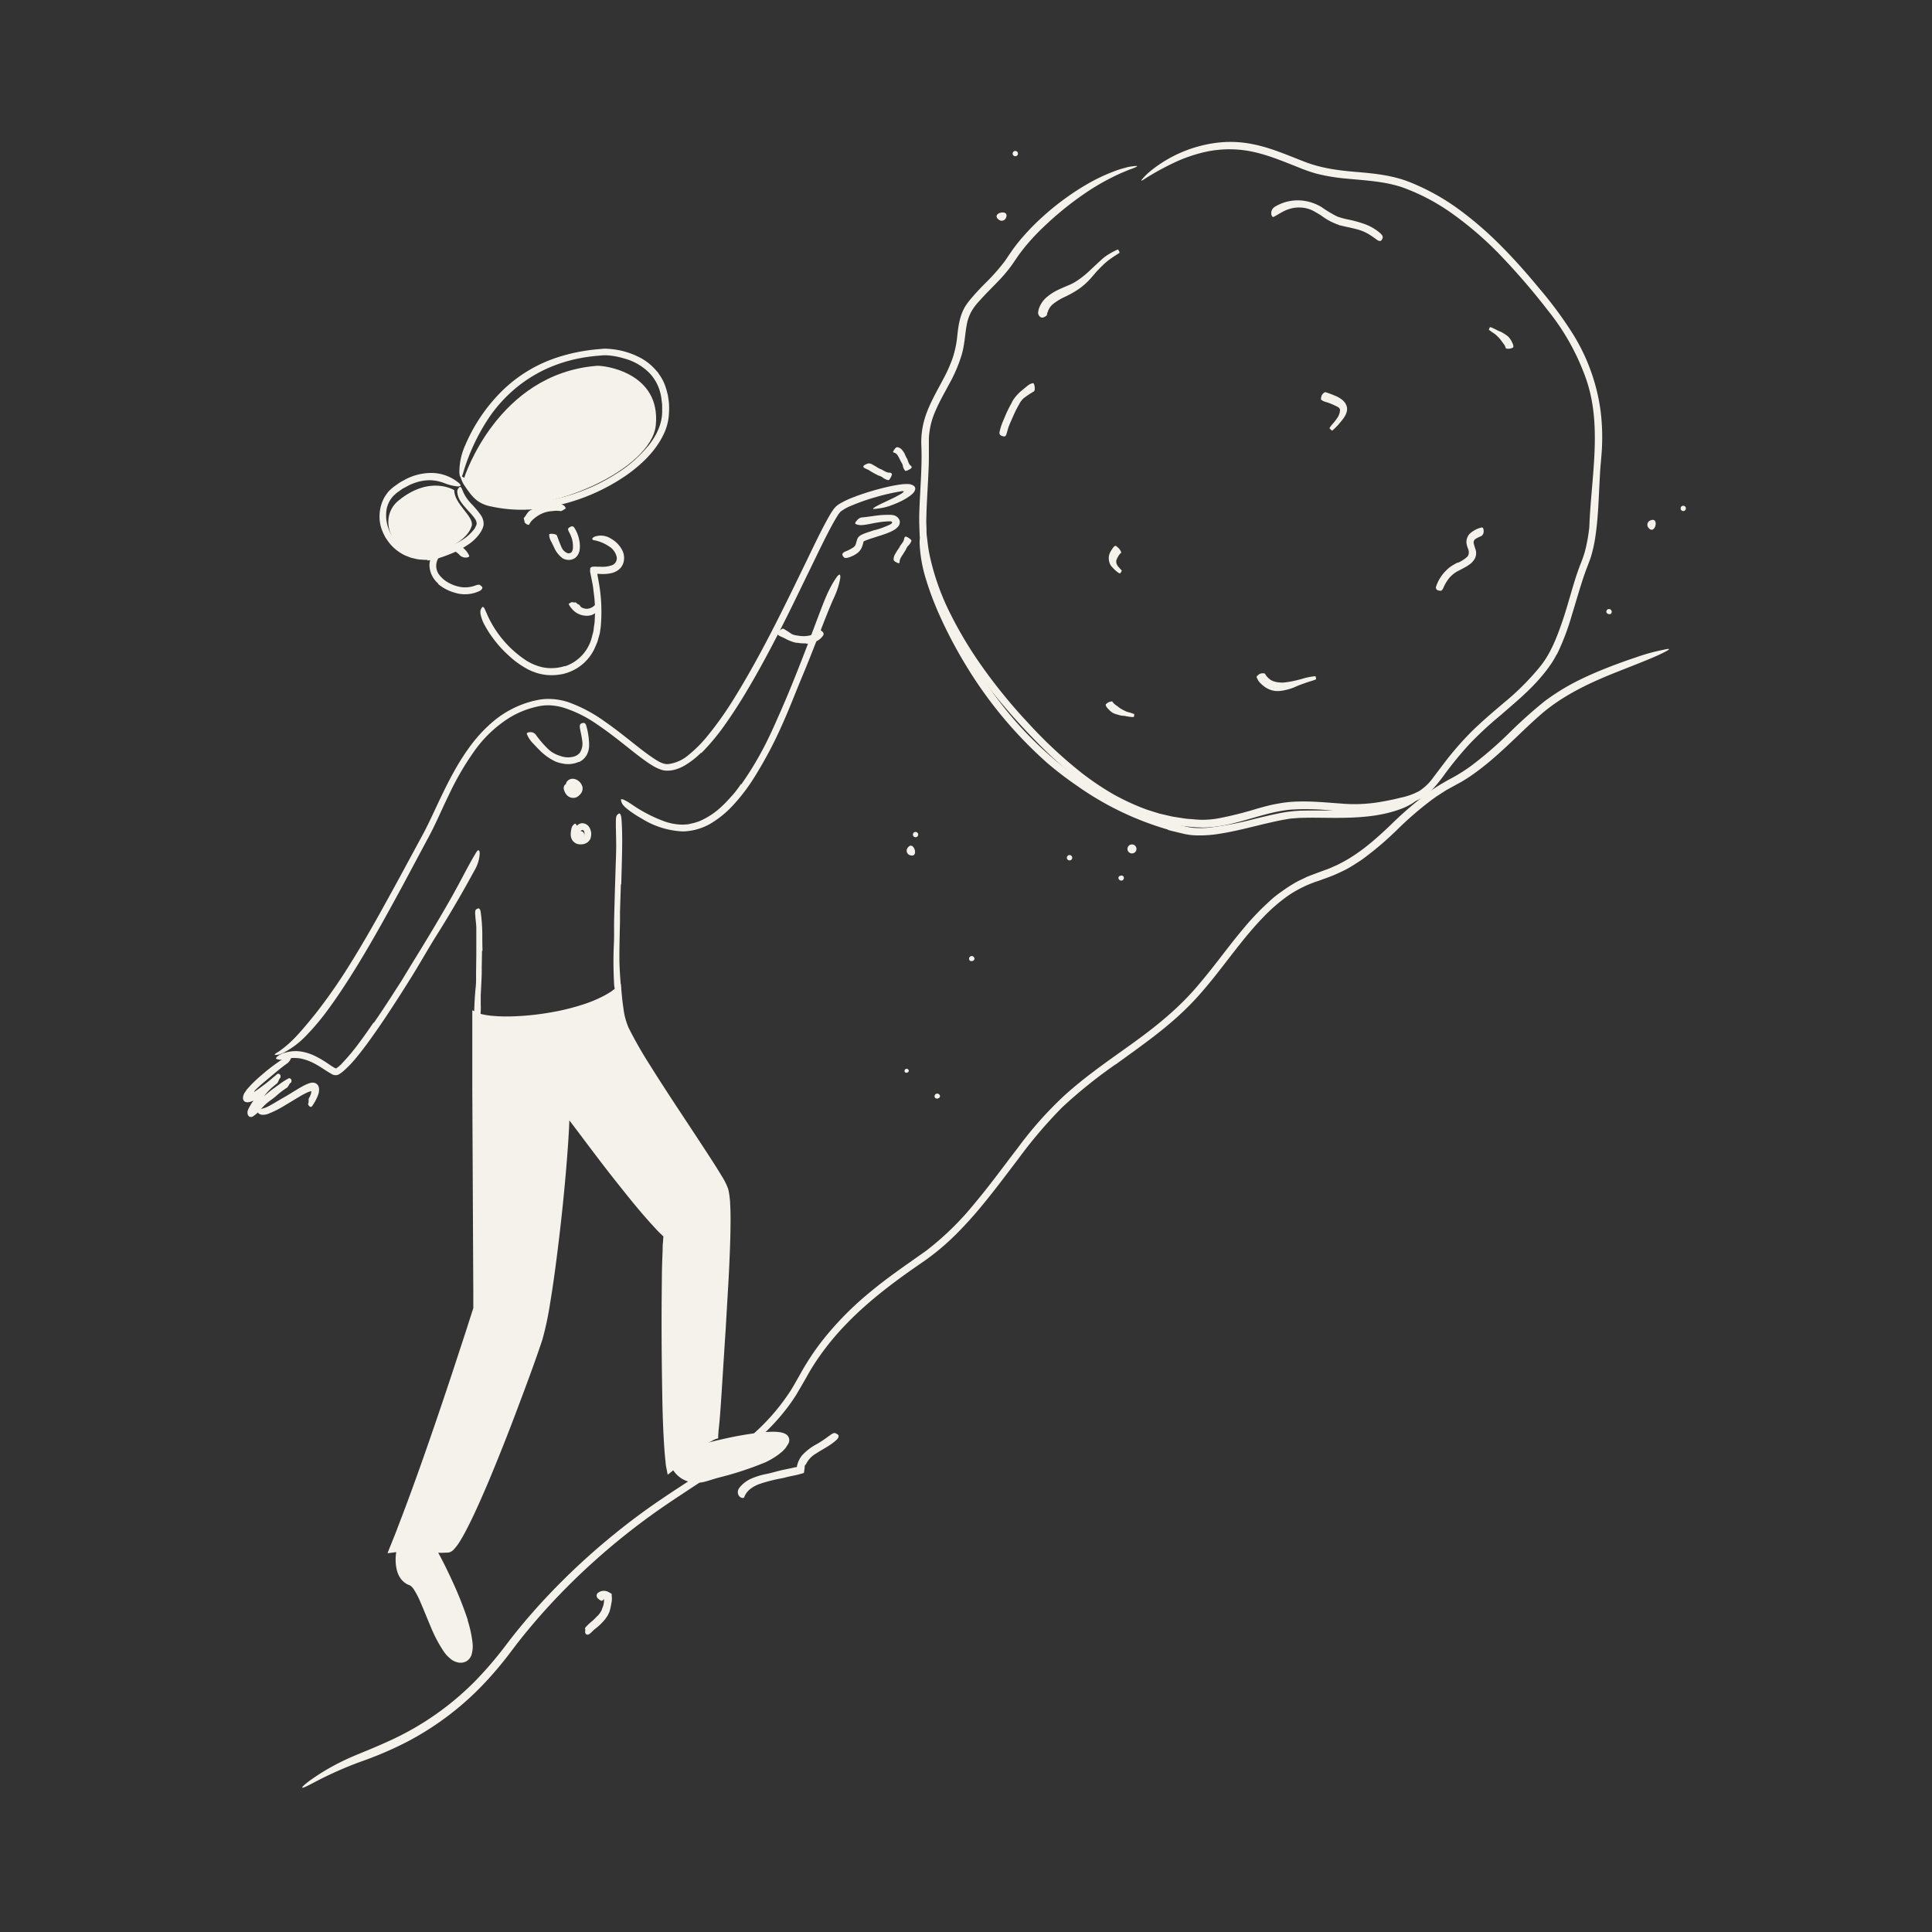<svg id="Layer_1" data-name="Layer 1" xmlns="http://www.w3.org/2000/svg" width="520" height="520" viewBox="0 0 520 520"><rect x="0" y="0" width="520" height="520" fill="#333333" stroke="none"/><defs><style>.cls-1{fill:#F5F2EB;}</style></defs><title>Notioly v2</title><g id="_52.Effortless" data-name="52.Effortless"><path class="cls-1" d="M273.33,40.63a.71.71,0,0,1-.12,1.42A.71.71,0,0,1,273.33,40.63Z"/><path class="cls-1" d="M300.22,286.5A130.84,130.84,0,0,0,285.93,298a123.79,123.79,0,0,0-11.88,13.95c-3.74,4.91-7.44,9.89-11.5,14.63-2.05,2.35-4.17,4.65-6.45,6.81a65.62,65.62,0,0,1-7.31,6c-7.43,5.07-14.66,10.41-20.85,16.8a71.72,71.72,0,0,0-7.47,9c-1.12,1.6-2.17,3.26-3.14,5s-2,3.48-3,5.18c-4.33,6.89-10.36,12.48-16.77,17.24s-13.24,8.9-19.74,13.41a184.13,184.13,0,0,0-18.54,14.77,176.18,176.18,0,0,0-14.75,15.06c-2.29,2.66-4.52,5.37-6.61,8.17s-4.36,5.58-6.75,8.17a78.84,78.84,0,0,1-21.51,16.57,96.21,96.21,0,0,1-12.5,5.37,100,100,0,0,0-12.21,5.4c-2.46,1.3-3.55,1.82-3.6,1.59s1-1.18,3-2.55a60.18,60.18,0,0,1,8.6-4.92c1.85-.88,4-1.73,6.1-2.6s4.39-1.86,6.7-2.94a77.29,77.29,0,0,0,22-15.51,101.65,101.65,0,0,0,8.81-10.33c2.81-3.69,5.8-7.23,8.92-10.66a184.08,184.08,0,0,1,20.24-19q5.4-4.38,11.16-8.34c3.82-2.63,7.73-5.12,11.58-7.66a125.21,125.21,0,0,0,13.36-9.85,57.06,57.06,0,0,0,11-12.5c.74-1.18,1.4-2.39,2.11-3.62s1.4-2.53,2.18-3.74a65.66,65.66,0,0,1,5-7.05,84.78,84.78,0,0,1,12.17-12.16c4.8-4,10.06-7.54,15.07-11.1a78.58,78.58,0,0,0,13.14-12.9c4-4.75,7.62-9.78,11.44-14.72a100.61,100.61,0,0,1,12.48-14.05c5.73-5.21,12.1-9.56,18.28-14s12.17-9.24,17.15-15c3.78-4.34,7.19-9,10.84-13.59,1.85-2.26,3.7-4.52,5.76-6.61,1-1.08,2.1-2.06,3.16-3.07s2.23-1.93,3.45-2.76a40.45,40.45,0,0,1,3.71-2.4c.65-.37,1.33-.67,2-1l1-.49,1-.39,2.07-.78,2-.73a17,17,0,0,0,2-.82,21.29,21.29,0,0,0,1.93-.91c5.1-2.59,9.42-6.4,13.57-10.37a96.85,96.85,0,0,1,10.21-8.76,51,51,0,0,1,5.72-3.56,46.3,46.3,0,0,0,5.55-3.44,102.15,102.15,0,0,0,10-8.58,130.72,130.72,0,0,1,9.92-8.92,59.91,59.91,0,0,1,10.11-6.09c3.33-1.59,6.16-2.71,8.54-3.61s4.32-1.57,5.91-2.1a50.75,50.75,0,0,1,6.63-1.88c.71-.15,1.63-.37,2.07-.4.73-.06-.25.56-2.66,1.67s-6.3,2.62-11.24,4.57c-7.29,2.9-14.55,6.3-20.5,11.51s-11.54,11.45-18.52,16.28c-.87.61-1.78,1.17-2.7,1.72l-2.74,1.51-1.32.73c-.43.26-.85.54-1.27.81l-1.28.81-1.23.88a91.53,91.53,0,0,0-9.31,8,85.37,85.37,0,0,1-9.7,8.25c-.89.6-1.81,1.18-2.73,1.75s-1.89,1.07-2.87,1.53-2,.93-3,1.29l-3,1.1A31.9,31.9,0,0,0,346.8,241a45.61,45.61,0,0,0-6.84,5.92c-4.25,4.38-7.92,9.39-11.78,14.32-1.92,2.47-3.93,4.92-6.06,7.27a76.27,76.27,0,0,1-6.85,6.61c-4.8,4.14-10,7.74-15,11.39Z"/><path class="cls-1" d="M155.27,212.14c0,.65-.26,1.17-.59,1.17s-1.59-.52-1.59-1.17,1.27-1.18,1.59-1.18S155.27,211.49,155.27,212.14Z"/><circle class="cls-1" cx="156.25" cy="224.71" r="1.01"/><path class="cls-1" d="M118,157.1a6.65,6.65,0,0,1-2.4-4.75,5.15,5.15,0,0,1,.31-2,7.8,7.8,0,0,1,1.89-2.73l.59-.53a4.31,4.31,0,0,1,.75-.51,4.11,4.11,0,0,1,1.73-.47,5.41,5.41,0,0,1,2.9.77,5.7,5.7,0,0,1,2.49,2.65c.14.35-.31.53-.86.54a2.21,2.21,0,0,1-1.54-.53c-1.28-1.41-3-2.12-4.36-1.08a5.28,5.28,0,0,0-2,3,4,4,0,0,0,1,3.59,7.85,7.85,0,0,0,2,1.67,10.33,10.33,0,0,0,3.85,1.33,8.19,8.19,0,0,0,3.06-.28c.22-.05.41-.15.62-.21.76-.26,1-.28,1.41.09.09.09.19.16.27.25.26.29.07.78-.6,1.15a9.15,9.15,0,0,1-6.66.49,12,12,0,0,1-4.56-2.38Z"/><path class="cls-1" d="M152.12,179.32a11.11,11.11,0,0,0,7.25-8.13l.28-1a9.69,9.69,0,0,0,.16-1.08c.07-.72.25-1.42.25-2.16a36.58,36.58,0,0,0-.12-6.36c-.14-1.06-.25-2.13-.41-3.19l-.72-3.61.06-.87c.13-.26.37-.34.7-.39a5.75,5.75,0,0,1,1.09,0l.88,0a7.5,7.5,0,0,0,3.21-.41A2,2,0,0,0,166,150a4.46,4.46,0,0,0-2.18-3,10.5,10.5,0,0,0-3.82-1.58c-.81-.11-.79-.59.09-1a5.08,5.08,0,0,1,4.38.57,7.57,7.57,0,0,1,3.07,3.23,4.57,4.57,0,0,1,.4,2.5,3.83,3.83,0,0,1-1.21,2.44,5,5,0,0,1-2.22,1.11,10.07,10.07,0,0,1-2.14.23,9.76,9.76,0,0,1-1.44-.07l-.13,0s0,.06,0,.1v.08a1,1,0,0,0,0,.11l.16.85.3,1.72a44.49,44.49,0,0,1,.41,11.61l-.24,1.6L161,172l-.22.79-.32.76c-.23.5-.41,1-.68,1.5a12.51,12.51,0,0,1-4.49,4.81,13,13,0,0,1-3.76,1.54,15.05,15.05,0,0,1-4,.3,13.8,13.8,0,0,1-5.8-1.75,23.56,23.56,0,0,1-4.81-3.51,31.27,31.27,0,0,1-5.8-7c-.35-.57-.66-1.17-1-1.78-1-2.34-.95-3.28-.58-3.87a1.78,1.78,0,0,1,.28-.39c.17-.14.38,0,.59.41a7,7,0,0,1,.34.75c.14.29.29.64.44,1a28.9,28.9,0,0,0,10,11.92,13.93,13.93,0,0,0,5.25,2.2,12.12,12.12,0,0,0,5.61-.42Z"/><path class="cls-1" d="M174.34,120.2c2.32-2.86,4-6.22,3.88-9.88,0-.46,0-.92,0-1.38l-.16-1.35a13.06,13.06,0,0,0-.56-2.64,11.85,11.85,0,0,0-2.71-4.55,15,15,0,0,0-6.8-3.92,19.67,19.67,0,0,0-3.47-.74,13.14,13.14,0,0,0-1.73-.12c-.56,0-1.2.09-1.8.13a43.76,43.76,0,0,0-7.2,1.17,39.84,39.84,0,0,0-6.88,2.42,37.82,37.82,0,0,0-6.28,3.71,38.32,38.32,0,0,0-9,9.33,54.67,54.67,0,0,0-7,15c-.25.82-.44,1.15-.62,1.08s-.33-.52-.37-1.3a17.65,17.65,0,0,1,1.63-7.45,45.58,45.58,0,0,1,9.9-14.53,38.1,38.1,0,0,1,15.11-9.07A48.73,48.73,0,0,1,160.87,94l1.35-.12a8.64,8.64,0,0,1,1.44,0,25.07,25.07,0,0,1,2.76.34,21.17,21.17,0,0,1,5.25,1.74,14.47,14.47,0,0,1,4.88,3.7l.52.58.43.65a13.57,13.57,0,0,1,.81,1.31,13.74,13.74,0,0,1,1.11,2.87c.12.5.29,1,.37,1.49L180,108a17,17,0,0,1,.06,3,14.37,14.37,0,0,1-1.45,5.9c-2.16,4.52-5.83,8-9.73,10.81a53.06,53.06,0,0,1-20.07,8.57,38.61,38.61,0,0,1-16.78,0,9,9,0,0,1-3.61-1.55,11.44,11.44,0,0,1-2.12-2.23c-.49-.64-.84-1.16-1.13-1.59a7.46,7.46,0,0,1-1-1.89,4.47,4.47,0,0,1-.22-.69c0-.29.35-.19,1.05.32a16,16,0,0,1,2.69,2.78,9.21,9.21,0,0,0,2.51,2.24,7.45,7.45,0,0,0,1.51.61l1.77.42a33.86,33.86,0,0,0,7.35.65,47.22,47.22,0,0,0,14.85-2.86,50.55,50.55,0,0,0,10.21-5,35.09,35.09,0,0,0,8.48-7.37Z"/><path class="cls-1" d="M115,150.69a11.34,11.34,0,0,1-1.57-.07,6.52,6.52,0,0,1-1.51-.2c-.5-.12-1-.21-1.49-.37l-1.43-.57a12,12,0,0,1-4.65-3.92l-.63-.93-.5-1a11.25,11.25,0,0,1-.77-2.1,10.76,10.76,0,0,1,1-7.65,13.9,13.9,0,0,1,1.14-1.62A17.53,17.53,0,0,1,106,131l1.53-1.08c.53-.33,1.1-.61,1.64-.92a15.2,15.2,0,0,1,6.45-1.7,11.59,11.59,0,0,1,8,2.8c.34.3.4.56.26.68a1.36,1.36,0,0,1-.87.12,12.89,12.89,0,0,1-3.39-.86,11.74,11.74,0,0,0-3.63-.78,12,12,0,0,0-3.71.5,17.73,17.73,0,0,0-1.8.66c-.59.27-1.15.61-1.73.9s-1.1.74-1.66,1.11a5.45,5.45,0,0,0-.72.6,4.12,4.12,0,0,0-.67.65,7.1,7.1,0,0,0-1.74,4.16,10.13,10.13,0,0,0,8.6,10.88c.54.11,1.1.09,1.65.15a3.42,3.42,0,0,0,.78,0c.25,0,.53-.08.8-.13a24.57,24.57,0,0,0,3.27-.92,27.69,27.69,0,0,0,4.71-2.12,12.09,12.09,0,0,0,3.81-3.22c.09-.13.19-.26.27-.39l.19-.41c.06-.14.15-.28.19-.41a3.4,3.4,0,0,1,.07-.34,2.62,2.62,0,0,0-.59-1.48c-.7-1-1.7-1.93-2.58-3A12.14,12.14,0,0,1,124,135a5.41,5.41,0,0,1-.91-2.43,1.44,1.44,0,0,1,.33-1.19,2,2,0,0,1,.33-.32c.18-.1.37.08.53.43.08.17.15.39.28.64l.16.4c.07.14.15.29.22.45a12.32,12.32,0,0,0,2,2.7,24.79,24.79,0,0,1,2.5,3,4.12,4.12,0,0,1,.72,2.54c0,.26-.11.51-.18.76s-.16.36-.24.54a5.24,5.24,0,0,1-.57,1,11.76,11.76,0,0,1-3,2.95,25.11,25.11,0,0,1-5.28,2.76q-1.38.54-2.79,1a18.27,18.27,0,0,1-3,.64Z"/><path class="cls-1" d="M124.94,128.6s8.89-28,35.68-30.14c2-.16,17.29,1.81,15.89,16-1.16,11.83-28.64,24.2-43.83,21.08C128.3,134.62,126.78,132.44,124.94,128.6Z"/><path class="cls-1" d="M122.27,131.94s-6.48-4.16-15,2.78c-5.69,4.64-2.21,14.53,7.27,14.36,2,0,10.76-2.32,12.41-7.49C127.74,139.08,122.19,135.64,122.27,131.94Z"/><path class="cls-1" d="M188.69,202.6a22.65,22.65,0,0,1-4.43,3.45,11.21,11.21,0,0,1-2.73,1.13,8.82,8.82,0,0,1-1.54.24h-.79a6.17,6.17,0,0,1-.86-.14,10.37,10.37,0,0,1-2.71-1.22c-.82-.48-1.56-1-2.3-1.54-1.47-1.06-2.87-2.18-4.26-3.28-2.79-2.21-5.55-4.4-8.46-6.34a33.11,33.11,0,0,0-9.25-4.53,15.92,15.92,0,0,0-3.61-.54,13.61,13.61,0,0,0-3.6.45,24.21,24.21,0,0,0-6.89,2.81,33.08,33.08,0,0,0-9.62,9.1,75.47,75.47,0,0,0-6.8,11.7c-2,4.07-3.74,8.33-6,12.37l-6.46,12.09c-3.86,7.13-7.8,14.29-12,21.18-2.71,4.42-5.53,8.79-8.68,13a62.79,62.79,0,0,1-5.1,6,23.26,23.26,0,0,1-6.33,4.84c-.39.17-.73.31-1,.41a6.72,6.72,0,0,1-.76.14c-.4.05-.58,0-.57-.08s.19-.26.52-.47l.59-.36.74-.53a30,30,0,0,0,4.06-3.68c1.56-1.66,3.27-3.73,5.1-6a146.91,146.91,0,0,0,9-12.88c2.79-4.45,5.44-9,8-13.59s5.11-9.23,7.62-13.9l3.78-7c1.29-2.3,2.39-4.66,3.53-7.08,2.7-5.75,5.47-11.74,9.39-17.13a38.48,38.48,0,0,1,6.82-7.33,27,27,0,0,1,8.85-4.78l1.33-.39,1.36-.3a14.68,14.68,0,0,1,2.83-.3A17.45,17.45,0,0,1,153,189a39.35,39.35,0,0,1,9.66,5.12c3,2.06,5.78,4.32,8.59,6.53,1.4,1.1,2.81,2.2,4.26,3.18s3,2,4.46,1.81a10.42,10.42,0,0,0,5.52-2.58,34.09,34.09,0,0,0,4.59-4.56,93.79,93.79,0,0,0,7.6-10.68c7-11.32,12.87-23.39,18.65-35.3,2.27-4.63,4.38-9.26,6.92-13.74.33-.56.67-1.11,1.07-1.66a5.19,5.19,0,0,1,.71-.82,6.1,6.1,0,0,1,.85-.64,22.61,22.61,0,0,1,3.54-1.72,65.37,65.37,0,0,1,7.34-2.37c1.1-.29,2.19-.55,3.29-.78q.84-.17,1.68-.3l.45-.07.68-.08a10.32,10.32,0,0,1,1.34-.06,2.92,2.92,0,0,1,1.72.47,1,1,0,0,1,.41.64,1.24,1.24,0,0,1-.13.68c-.28.78-1.57,1.63-2.48,2.18l-.35.2-.25.13-.46.25c-.31.15-.6.29-.88.41q-.84.38-1.53.63a15.35,15.35,0,0,1-3.87,1,11.66,11.66,0,0,1-1.23.12c-.45,0,.1-.44,1.46-1.12.68-.35,1.57-.75,2.62-1.25.52-.24,1.08-.51,1.67-.81l.9-.48.46-.26.23-.13.12-.08a2.87,2.87,0,0,0,.43-.31c.08-.09.27-.21.14-.34a1,1,0,0,0-.46,0l-.62.1a56.78,56.78,0,0,0-6.63,1.56,54.48,54.48,0,0,0-6.47,2.29,11.53,11.53,0,0,0-2.74,1.54,7.2,7.2,0,0,0-.88,1.17c-.3.47-.59,1-.88,1.46-2.26,4.06-4.29,8.4-6.39,12.7s-4.18,8.65-6.35,13c-3.21,6.41-6.54,12.79-10.2,19-1.83,3.11-3.75,6.18-5.83,9.16a60.8,60.8,0,0,1-6.95,8.49Z"/><path class="cls-1" d="M235.53,142.67a23.93,23.93,0,0,0,4.06-1.51l.27-.17.08-.06a1,1,0,0,0,.13-.16.27.27,0,0,0-.08-.36.41.41,0,0,0-.2-.09l-.14,0h-.32a21.76,21.76,0,0,0-2.81.26c-.85.12-1.7.31-2.57.47-.55.1-1.11.21-1.7.26a3.83,3.83,0,0,1-1.86-.23c-.42-.18-.12-.59.26-1a2.06,2.06,0,0,1,1.31-.82c2-.13,4.23-.67,6.63-.69.37,0,.71,0,1.17,0a5.72,5.72,0,0,1,.83.12,2.71,2.71,0,0,1,.73.34,2,2,0,0,1,.86,1.29,1.89,1.89,0,0,1-.49,1.47,4.63,4.63,0,0,1-.7.62,6.27,6.27,0,0,1-.58.36,11.18,11.18,0,0,1-1.11.53c-.73.31-1.47.56-2.2.8l-2.69.86-1,.35-.47.18-.36.17a.34.34,0,0,0-.2.21l0,.14-.07.25a10.5,10.5,0,0,1-.36,1.08,3.77,3.77,0,0,1-1.2,1.53,6.92,6.92,0,0,1-1.58.89,6.24,6.24,0,0,1-.72.27c-.9.27-1.22.17-1.5-.27a2,2,0,0,1-.19-.31c-.15-.36.15-.74.73-1a10.87,10.87,0,0,0,2.27-1.18,1.68,1.68,0,0,0,.52-.68,4.45,4.45,0,0,0,.18-.55l.1-.36.06-.2a2.53,2.53,0,0,1,.12-.36,1.8,1.8,0,0,1,.66-.88,3.88,3.88,0,0,1,.48-.3l.32-.15c.41-.18.79-.32,1.16-.45l2.2-.73Z"/><path class="cls-1" d="M199.51,211.13a87.93,87.93,0,0,0,7.75-13.36c.82-1.7,1.57-3.44,2.34-5.17,2.72-6.1,5.18-12.34,7.59-18.6l3.15-8.36c1.38-3.54,2.62-7.2,4.94-10.42.78-1,1-.52.85.55a21.08,21.08,0,0,1-1.51,4.76c-1.58,3.46-2.93,7.09-4.35,10.69s-2.83,7.24-4.35,10.85c-1.81,4.32-3.53,8.89-5.52,13.26a111.38,111.38,0,0,1-7.45,14,49.43,49.43,0,0,1-6,7.78,26.94,26.94,0,0,1-5.88,4.67,15.72,15.72,0,0,1-7.25,2,22.69,22.69,0,0,1-10.94-3.36c-.73-.42-1.44-.83-2.14-1.3-2.6-1.75-3.26-2.52-3.48-3.3a3.76,3.76,0,0,1-.13-.54c0-.49,1.18.07,3,1.29a38.63,38.63,0,0,0,8.8,4.54,15.14,15.14,0,0,0,4.75.84c.39,0,.78-.05,1.18-.06s.78-.15,1.17-.22a13.71,13.71,0,0,0,2.32-.69,20.55,20.55,0,0,0,6.11-4.13c.93-.84,1.76-1.81,2.62-2.75s1.62-2,2.35-3.06Z"/><path class="cls-1" d="M100.65,275.25c2.57-3.71,5-7.5,7.45-11.33l2.57-4.23c3.06-4.95,6.09-9.92,9-14.95,1.31-2.23,2.57-4.5,3.79-6.76,1.57-2.9,3.05-5.86,4.78-8.66a1.53,1.53,0,0,1,.37-.43.29.29,0,0,1,.15-.06s0,.09,0,.09l.06,0c.12-.06.18.08.22.23a2.59,2.59,0,0,1,.07.62,9.8,9.8,0,0,1-1.28,4.29c-3.22,5.92-6.59,11.75-10.22,17.51-2.17,3.44-4.24,7.13-6.42,10.67q-3.6,5.83-7.41,11.56c-1.57,2.34-3.17,4.66-4.84,6.94-1.13,1.53-2.29,3.05-3.53,4.51-.62.72-1.27,1.44-2,2.12-.35.34-.7.68-1.08,1-.19.16-.39.31-.6.46a6.48,6.48,0,0,1-.71.44,2,2,0,0,1-1.79-.22c-1.54-.85-2.78-1.82-4.19-2.57a13.8,13.8,0,0,0-4.3-1.61,10.59,10.59,0,0,0-2-.11,18.68,18.68,0,0,0-2.55.39,2.55,2.55,0,0,1-1.29,0,2.19,2.19,0,0,1-.49-.13c-.21-.11-.11-.36.29-.71A5.63,5.63,0,0,1,77,283.26a9.65,9.65,0,0,1,4-.24,13.43,13.43,0,0,1,3.85,1.23,27.64,27.64,0,0,1,3.39,2c.53.35,1,.7,1.54,1a3.94,3.94,0,0,0,.64.33h0s0,0,0,0l.12-.06.25-.18a6.21,6.21,0,0,0,.52-.41c.35-.3.7-.64,1-1a55.28,55.28,0,0,0,4.27-5.13c1.35-1.81,2.66-3.67,3.94-5.55Z"/><path class="cls-1" d="M193.3,387.12c-3.74.47-10.29,6-13,8-.89-2.77-1.51-51.41-.52-63-8.1-7.37-25.58-31.73-27.78-34,.26,9.54-3.82,52.65-7.15,62.55-4,11.88-20.29,55.75-24.35,56.12-4.42.4-8.08-1-15,0,9.21-22.48,22.54-64.92,22.54-64.92s-.34-44-.51-79.05c5.15,3,30.32.86,39-6.95.36,4.74,1,8.56,1.89,10.63,4.14,9.3,25,38.69,26.68,43.22C197.77,326.86,192,377.33,193.3,387.12Z"/><path class="cls-1" d="M129.12,328.3l.09,22.13v1.48c0,.2-.11.45-.13.58l-.11.33-.21.66-.84,2.64-1.71,5.27-3.46,10.51c-4.7,14-9.46,28-14.87,41.75l-.65,1.61-.09.23-.05.11,0,.06h0l.24,0,.33,0c.69-.06,1.38-.11,2.07-.12,2.78-.11,5.54.27,8.13.4a17.74,17.74,0,0,0,1.93,0l.47,0a.24.24,0,0,0,.14,0,2.29,2.29,0,0,0,.46-.42,19.69,19.69,0,0,0,2.1-3.18c1.28-2.31,2.44-4.73,3.56-7.15,3.91-8.6,7.4-17.42,10.8-26.25q2.53-6.65,4.95-13.32l1.19-3.35.57-1.67.48-1.66c.32-1.11.53-2.28.8-3.41l.65-3.48c1.57-9.31,2.66-18.73,3.62-28.15.47-4.72.89-9.44,1.23-14.16.17-2.36.32-4.72.42-7.08l.14-4.88c0-.4,0-.9.05-1.23l.87,1c.55.67,1.1,1.29,1.66,2l8,10.41c2.56,3.34,5.15,6.67,7.79,9.94s5.33,6.5,8.19,9.52c.36.37.71.77,1.09,1.11l1.27,1.23.22.21a1.53,1.53,0,0,1,0,.3l0,.6-.05.79c0,.52-.07,1-.09,1.56-.09,2.08-.14,4.16-.18,6.25-.15,9-.1,17.94,0,26.91l.25,13.47.21,6.71.15,3.35.08,1.25a2.54,2.54,0,0,0,.1.66l1.09-.83,2.13-1.59a47.93,47.93,0,0,1,4.47-2.95,9.61,9.61,0,0,1,4.32-1.59c.61,0,.24.18-.74.62a26.55,26.55,0,0,0-4.41,2.84c-.95.72-2,1.56-3.14,2.5l-1.77,1.5-1.45,1.19c-.58.47-1.16.94-1.76,1.41-.11-.43-.19-1-.3-1.5s-.21-1-.26-1.61-.09-.91-.14-1.37l-.09-1c-.12-1.39-.21-2.84-.29-4.33-.17-3-.28-6.15-.35-9.46-.21-11-.3-21.94-.15-32.92,0-2.75.09-5.49.21-8.25,0-.69,0-1.38.09-2.08l.11-1.61h0l0,0-.19-.19-.76-.73c-.51-.5-1-1-1.45-1.52-3.79-4.08-7.2-8.39-10.62-12.7s-6.71-8.72-10-13.09l-2.12-2.79-.11-.15s-.05-.08-.06-.05v.09l-.08,2c-.09,1.37-.15,2.76-.25,4.13-.77,11-1.92,22-3.37,33-.44,3.28-.9,6.57-1.46,9.88a83.13,83.13,0,0,1-2.11,9.94c-2.14,6.43-4.52,12.73-6.91,19.09s-4.9,12.68-7.54,19c-1.33,3.13-2.69,6.26-4.15,9.34-.73,1.54-1.48,3.07-2.3,4.58-.41.76-.83,1.51-1.3,2.25a13.67,13.67,0,0,1-1.63,2.17,3,3,0,0,1-.74.59,1.76,1.76,0,0,1-.54.2,2,2,0,0,1-.47.06c-.49,0-1,.05-1.46.05-1,0-1.91-.07-2.85-.14-1.86-.16-3.67-.33-5.48-.31-.91,0-1.81.05-2.72.13-.69.06-1.53.18-2.26.27l-1.13.15-.14,0s0-.09,0-.13l.11-.26.21-.54,1.42-3.53c.35-.86.69-1.72,1-2.59,2.68-6.91,5.2-13.9,7.65-20.91s4.83-14.05,7.16-21.1l3.47-10.59,1.7-5.31.22-.66.1-.33a.4.4,0,0,0,0-.15v-4.15q-.14-27.45-.27-54.89l0-10,0-5V272.3c0-.15,0-.34.05-.37.57.29,1.21.59,1.82.83l.45.14.31.08.6.13a22.05,22.05,0,0,0,2.46.33,44.17,44.17,0,0,0,5,.12,71.73,71.73,0,0,0,10-1,62,62,0,0,0,9.75-2.41,35,35,0,0,0,4.59-1.93,22.36,22.36,0,0,0,2.14-1.22l.28-.18.36-.28.73-.55c.49-.37.95-.78,1.43-1.17.12,1.27.23,2.54.35,3.81.1.93.22,1.86.36,2.78a18.74,18.74,0,0,0,1.41,5.26,110,110,0,0,0,5.5,9.66c5.65,9.06,11.64,17.78,17.35,26.67.72,1.11,1.41,2.24,2.1,3.38a17.84,17.84,0,0,1,1.85,3.68,22.36,22.36,0,0,1,.52,4.06c.07,1.34.1,2.67.1,4,0,5.3-.25,10.57-.51,15.86-.27,4.65-.54,9.19-.81,13.88-1.13,17.36-1.41,22.85-1.84,26.57-.1.85-.15,2-.2,2.47-.08.87-.52-.49-.67-3.67s-.06-8.16.27-14.53q.73-13.33,1.49-27c.21-4.54.4-9.11.39-13.67a45.68,45.68,0,0,0-.38-6.69,7.23,7.23,0,0,0-1.12-2.83c-.54-1-1.16-1.95-1.75-2.93-4.93-7.79-10.2-15.51-15.26-23.42-2.52-4-5-7.93-7.36-12.12-.59-1-1.1-2.12-1.64-3.28a19.87,19.87,0,0,1-1-3.64c-.43-2.15-.76-5.82-.66-4.77-.1.06.41-.25-1.05.67a32.94,32.94,0,0,1-3.19,1.62,61.83,61.83,0,0,1-16.67,4.24,68.2,68.2,0,0,1-8.59.55,40.24,40.24,0,0,1-4.37-.23,19.93,19.93,0,0,1-2.23-.37c-.16,0-.43-.11-.51-.12h0c.1,17.82.2,35.7.29,53.55Z"/><path class="cls-1" d="M129.74,255.89l-.08,4.5c0,.55,0,1.1,0,1.64-.06,1.93-.17,3.86-.27,5.79,0,.85,0,1.71,0,2.56a15.66,15.66,0,0,1-.16,3.28c-.14.67-1.65-.28-1.6-1.52.07-2.2.19-4.4.42-6.63.14-1.33.07-2.72.09-4.09l.06-4.52v-2.78c0-1.4,0-2.81,0-4.21,0-1.08-.18-2.14-.26-3.21,0-.24,0-.47-.06-.71,0-.88.07-1.17.5-1.36a1.48,1.48,0,0,1,.29-.12c.33-.09.6.27.7.91a45.84,45.84,0,0,1,.44,5.94c0,1.5,0,3,.06,4.53Z"/><path class="cls-1" d="M167.11,238l-.24,7.47,0,2.73c-.08,3.2-.16,6.41-.16,9.61,0,1.42.07,2.85.15,4.25.11,1.81.32,3.61.28,5.43,0,1.13-1.67-.18-1.83-2.29a104.39,104.39,0,0,1-.08-11.19c.11-2.24,0-4.57.07-6.86l.2-7.55.15-4.64c.07-2.34.17-4.7.2-7,0-1.81-.05-3.58-.09-5.37,0-.39,0-.78,0-1.17,0-1.47.1-1.93.54-2.25a1.37,1.37,0,0,1,.29-.2c.33-.15.6.45.69,1.54.24,3.21.2,6.58.13,10-.06,2.51-.13,5-.2,7.54Z"/><path class="cls-1" d="M107.45,417c-.18,1.19-1.15,7.65,3,9.09,3.37,1.15,7.84,21.16,13.73,20.43,7.26-.89-8.1-29.52-8.1-29.52Z"/><path class="cls-1" d="M125.85,436.05a31.28,31.28,0,0,1,1.32,6,8.1,8.1,0,0,1-.27,3.37,3.17,3.17,0,0,1-1.29,1.67,3.36,3.36,0,0,1-2,.42,4.6,4.6,0,0,1-2.44-1.11,9.08,9.08,0,0,1-1.62-1.73,37,37,0,0,1-3.63-6.85c-1-2.34-1.92-4.69-2.93-7a21.35,21.35,0,0,0-1.52-2.89,4.12,4.12,0,0,0-.93-1.09c-.08-.08-.14-.07-.2-.12l-.42-.18-.44-.19-.41-.28a5.16,5.16,0,0,1-.93-.82,5.72,5.72,0,0,1-.69-1,7.37,7.37,0,0,1-.76-2.23,12.09,12.09,0,0,1,0-4.49c.19-.9.64-.68,1,.11a13,13,0,0,1,.88,3.57,5,5,0,0,0,1.35,3.1,2.32,2.32,0,0,0,.3.22.94.94,0,0,0,.32.19l.35.17a2.93,2.93,0,0,1,.83.48,7.4,7.4,0,0,1,1.62,2.09,72.27,72.27,0,0,1,3.52,8.2,49.3,49.3,0,0,0,2.18,4.81,17.94,17.94,0,0,0,2.9,4.21c1.21,1.29,3,1.49,3.3-.12a7.58,7.58,0,0,0,.06-2.66,23.34,23.34,0,0,0-.54-2.82,56.56,56.56,0,0,0-2.23-6.86c-1.32-3.41-2.81-6.8-4.43-10.06-.63-1.27-1.29-2.51-2-3.73l-.24-.43-.14-.22s0-.08-.07-.09h-.12l-.26,0-2.11.07-1.84.06c-2.32,0-3-.09-3.55-.59a3.44,3.44,0,0,1-.33-.34c-.22-.39.72-.71,2.42-.82,1.25-.08,2.53-.15,3.81-.2l1,0,1.24,0c.31,0,.63,0,.93,0l.45.82.59,1.09c1.26,2.32,2.45,4.71,3.57,7.14A101.42,101.42,0,0,1,125.9,436Z"/><path class="cls-1" d="M181.21,394.36a7.35,7.35,0,0,0,9.19,3.55c6.53-2.1,18.32-4.84,20.85-9.68s-23,1.9-23,1.9Z"/><path class="cls-1" d="M205.64,385.47c.87-.07,1.76-.12,2.67-.11a13.68,13.68,0,0,1,1.4.09,6.27,6.27,0,0,1,.79.15,3.82,3.82,0,0,1,1,.41,1.86,1.86,0,0,1,.92,1.82,2,2,0,0,1-.37.95l-.48.76a3.41,3.41,0,0,1-.49.59l-.5.52-1.09.88a21.83,21.83,0,0,1-3.37,2,87.69,87.69,0,0,1-12.64,4.16q-1.41.39-2.79.84c-.48.13-1,.29-1.49.39a9.19,9.19,0,0,1-1.57.16,7.54,7.54,0,0,1-3.95-1,7.32,7.32,0,0,1-2.8-2.91c-.2-.37-.16-.62,0-.69a1.45,1.45,0,0,1,.84.15,15.36,15.36,0,0,1,2.68,1.49,5.57,5.57,0,0,0,2.9,1c.26,0,.53,0,.79,0l.81-.09c.55-.13,1.05-.24,1.7-.44,2.47-.72,4.93-1.33,7.38-2a40.55,40.55,0,0,0,8.55-3.33,16.13,16.13,0,0,0,2.07-1.31,7.34,7.34,0,0,0,.89-.77,5.15,5.15,0,0,0,.7-.79l.24-.35a.44.44,0,0,0,.06-.25c0-.19-.18-.3-.34-.35a4.43,4.43,0,0,0-1-.17c-.4,0-.81-.05-1.23-.05a45.51,45.51,0,0,0-6.21.62c-3.15.5-6.3,1.12-9.39,1.87-1.19.29-2.37.62-3.54,1a1.35,1.35,0,0,0-.64.3l-.77.5-1.53,1-1.35.88c-1.71,1.06-2.32,1.28-2.95,1.08a2.29,2.29,0,0,1-.42-.15c-.36-.23.18-.92,1.38-1.78.89-.63,1.81-1.26,2.74-1.88l1.41-.93.72-.46.32-.2.38-.11.41-.11c2.21-.62,4.47-1.17,6.75-1.67a92,92,0,0,1,10.33-1.71Z"/><path class="cls-1" d="M78.44,284.31a3,3,0,0,1-1.06,1.85c-1.62,1.12-3.15,2.45-4.69,3.74-1.32,1.11-2.68,2.19-3.89,3.41l-.25.26a.44.44,0,0,0-.08.11c-.06.05-.08.22,0,.15a1,1,0,0,0,.23-.13l.68-.47.9-.66c.7-.53,1.42-1.05,2.11-1.62s1.29-1.1,2-1.66a1.17,1.17,0,0,1,.35-.28.65.65,0,0,1,.77.7c0,.11,0,.26,0,.31-.51.42-.51,1.27-1.08,1.68-1,.78-2,1.72-3,2.56a11.28,11.28,0,0,1-1.3.93l-.6.36-.81.45a6.93,6.93,0,0,1-1.43.57,1.86,1.86,0,0,1-1.24,0,.79.79,0,0,1-.42-.3,1.1,1.1,0,0,1-.21-.52,2.29,2.29,0,0,1,0-.58,4.82,4.82,0,0,1,.22-.68l.07-.17.14-.22.3-.43.29-.44.37-.41.73-.8.53-.53c.72-.71,1.49-1.42,2.28-2.09a48.93,48.93,0,0,1,4.44-3.47,12.44,12.44,0,0,1,2.36-1.39,3.74,3.74,0,0,1,.53-.13Z"/><path class="cls-1" d="M75.23,289.75a3.66,3.66,0,0,1-.94,1.68,38.72,38.72,0,0,0-3.79,4.36c-.5.66-1,1.32-1.46,2-.22.34-.45.69-.62,1a2.59,2.59,0,0,0-.28.71,1.37,1.37,0,0,0-.36.1.6.6,0,0,0-.16.08l-.06.06a1,1,0,0,0-.17-.55c0-.08.15-.11.21-.26a6.65,6.65,0,0,1,.63-.82c.47-.55,1-1.12,1.47-1.67s1-1.1,1.61-1.61,1.18-1,1.76-1.45,1.42-1,2.15-1.56a19.08,19.08,0,0,1,2.18-1.43,1.27,1.27,0,0,1,.43-.18.64.64,0,0,1,.59.86c0,.11,0,.26-.08.29-.57.3-.65,1.16-1.22,1.47a20.68,20.68,0,0,0-2.9,2.25c-.38.32-.78.62-1.15.89a17.14,17.14,0,0,0-1.45,1.13c-.33.28-1.15,1.14-2.27,2.38a11.91,11.91,0,0,1-1.16.93,1.55,1.55,0,0,1-.32.16,1,1,0,0,1-.71,0,1,1,0,0,1-.32-.28c0-.08-.09-.16-.13-.24a1.93,1.93,0,0,1-.08-.33,2.39,2.39,0,0,1,0-.59,3,3,0,0,1,.14-.45A13.66,13.66,0,0,1,68.4,296,30.84,30.84,0,0,1,72,291.81a11.71,11.71,0,0,1,2.07-1.67A4.89,4.89,0,0,1,75.23,289.75Z"/><path class="cls-1" d="M69.24,298.09a1.8,1.8,0,0,0,.9.43c.2,0,.24-.13.34-.11a7,7,0,0,0,1.91-.73c.69-.36,1.38-.77,2.08-1.18,1.19-.72,2.43-1.39,3.64-2.14.81-.5,1.63-1,2.47-1.51l1.3-.72.71-.33.39-.15a3.72,3.72,0,0,1,.61-.18,2,2,0,0,1,1.35.09,1.62,1.62,0,0,1,.84,1,2.54,2.54,0,0,1,.08,1,2.23,2.23,0,0,1-.07.5c0,.16-.05.24-.08.35a8,8,0,0,1-.46,1.16,13.08,13.08,0,0,1-1.15,2,.85.85,0,0,1-.24.29c-.3.17-.72-.1-.87-.51,0-.09-.11-.22-.08-.27.32-.43,0-1.15.28-1.57a4.49,4.49,0,0,0,.54-1.29l.06-.32c0-.11,0-.21,0-.19a.1.1,0,0,0-.07,0s0,0,0,0v0s0,0,0,0l-.27.06a5.14,5.14,0,0,0-.59.2,21,21,0,0,0-2.38,1.26l-4,2.41a27.08,27.08,0,0,1-4.13,2.08,4.11,4.11,0,0,1-1.76.33,2.17,2.17,0,0,1-.69-.18c-.18-.11-.29-.2-.32-.22a.94.94,0,0,1-.31-.68A2.51,2.51,0,0,1,69.24,298.09Z"/><path class="cls-1" d="M155.8,205.05a7.15,7.15,0,0,1-4.63.4,9.37,9.37,0,0,1-1.57-.44,15,15,0,0,1-4.45-3.18c-.56-.57-1.12-1.14-1.65-1.72a7.29,7.29,0,0,1-1.69-2.55c-.1-.32.35-.49.89-.49a1.72,1.72,0,0,1,1.43.57,27.54,27.54,0,0,0,3.64,4.19,8.1,8.1,0,0,0,3,1.62,6,6,0,0,0,3.51.23,3.4,3.4,0,0,0,1.77-1.05,4.55,4.55,0,0,0,.66-3.22,27.17,27.17,0,0,0-.52-2.82c0-.22-.09-.43-.12-.66-.08-.83.08-1.14.58-1.28.12,0,.23-.07.35-.09.39,0,.68.28.8.8a18.81,18.81,0,0,1,.76,5.43,5.65,5.65,0,0,1-.68,2.48,4.64,4.64,0,0,1-2,1.82Z"/><path class="cls-1" d="M156.73,211.61a2.29,2.29,0,0,1-.08,1.42,1.7,1.7,0,0,1-.35.6,3.19,3.19,0,0,1-.43.46,2.82,2.82,0,0,1-.7.49,2.35,2.35,0,0,1-1.57.07,2.5,2.5,0,0,1-1.2-.84,3.52,3.52,0,0,1-.56-1.11,1.46,1.46,0,0,1,.25-1.54c.12-.12.52.17.9.46s.78.52.79.56a1.28,1.28,0,0,0,.11.7c.13.2.35.11.56,0s.47-.3.52-.54a.64.64,0,0,0-.14-.46c-.17-.25-.59-.44-.71-.37s0,0,0,0,0,0,0,0l.13.25.08.14c.1.22,0,.31-.47.53l-.31.15a.7.7,0,0,1-.88-.11c-.06-.1-.13-.19-.18-.29a3.56,3.56,0,0,1-.13-.39,2,2,0,0,1,0-1,2.5,2.5,0,0,1,.41-.64,2,2,0,0,1,1.9-.47,2.69,2.69,0,0,1,1.2.65,2.84,2.84,0,0,1,.81,1.21Z"/><path class="cls-1" d="M159,225.56a3.22,3.22,0,0,1-.41.69,2.32,2.32,0,0,1-.61.56,2.77,2.77,0,0,1-1.45.44,3.62,3.62,0,0,1-1-.06,2.61,2.61,0,0,1-1.5-1.07,2.87,2.87,0,0,1-.42-1.63,6.54,6.54,0,0,1,.17-1.33,2,2,0,0,1,.94-1.46c.19-.09.45.33.68.75s.51.8.45.91a4.15,4.15,0,0,0-.46,1.58c0,.3.28.43.67.48a1.1,1.1,0,0,0,1-.23,1.32,1.32,0,0,0,.25-.75c0-.47-.09-.89-.41-1s-.51.1-.61.3a.9.9,0,0,1-.07.14c-.17.25-.33.22-.77,0l-.3-.17a.64.64,0,0,1-.32-.86,1.86,1.86,0,0,1,.19-.37l.4-.37a2.13,2.13,0,0,1,1-.52,2.24,2.24,0,0,1,2.14,1,3.42,3.42,0,0,1,.38,3Z"/><path class="cls-1" d="M216.72,394.24l-.15.45a.68.68,0,0,0,0,.13l0,.27-.08.55-.08.55a.75.75,0,0,1-.05.26l-.28.08-1.11.32c-.44.12-.57.14-.79.19l-.63.13-1.24.26c-.6.13-1.18.31-1.77.43a42.65,42.65,0,0,0-6.13,1.56,9.1,9.1,0,0,0-2.37,1.26,5.25,5.25,0,0,0-1.1,1.11,4.47,4.47,0,0,0-.62,1.18c-.09.25-.65.32-1.16-.08a1.58,1.58,0,0,1-.55-1,1.83,1.83,0,0,1,.3-1.32,8.21,8.21,0,0,1,3.5-2.68,18.42,18.42,0,0,1,3.78-1.15c1.51-.29,3-.78,4.52-1.11l2.47-.52.6-.14.28-.06.13,0,.28-.06.05-.3c0-.08,0-.08.05-.23l.13-.42a4,4,0,0,1,.33-.83,6.51,6.51,0,0,1,.94-1.46,14.92,14.92,0,0,1,4-3c1.06-.63,2.06-1.3,3-2l.61-.44c.77-.53,1.05-.6,1.57-.27.12.08.25.14.36.22.35.28.25.83-.32,1.39-1.71,1.6-3.81,2.54-5.53,3.7a6.6,6.6,0,0,0-2.78,3Z"/><path class="cls-1" d="M419,176.1a28.29,28.29,0,0,1-1.45,2.49c-.55.77-1.08,1.56-1.68,2.29a48.31,48.31,0,0,1-3.74,4.2c-2.63,2.65-5.46,5-8.23,7.41a101.68,101.68,0,0,0-8,7.36,95.64,95.64,0,0,0-6.92,8.34,46.41,46.41,0,0,1-3.54,4.4,13.26,13.26,0,0,1-5,3.21,37.39,37.39,0,0,1-5.46,1.51c-1.83.37-3.62.72-5.52.95a58.5,58.5,0,0,1-11.16-.12,66.29,66.29,0,0,0-10.8-.23c-5.14.43-10.15,2.35-15.4,3.64a35.64,35.64,0,0,1-8.15,1.19,51.4,51.4,0,0,1-8.16-.82,53,53,0,0,1-13.6-4.57,70.17,70.17,0,0,1-12.07-7.66,111,111,0,0,1-10.59-9.49c-3.33-3.37-6.53-6.84-9.58-10.47a123.07,123.07,0,0,1-15.8-23.55,71.62,71.62,0,0,1-5.08-13.31c-.35-1.14-.56-2.32-.8-3.49-.1-.59-.25-1.17-.33-1.76l-.21-1.78c-.07-.6-.16-1.19-.2-1.78l-.07-1.8-.05-1.8,0-1.77c.11-4.2.43-8.37.57-12.53.07-2.08.09-4.16,0-6.23a22.11,22.11,0,0,1,.67-6.41c1.09-4.2,3.34-7.86,5.24-11.51a39.66,39.66,0,0,0,2.5-5.59,26.77,26.77,0,0,0,1.25-5.92c.29-2.6.63-5.5,2.14-8a16.25,16.25,0,0,1,1.23-1.72c.43-.53.87-1,1.32-1.54.91-1,1.84-2,2.78-2.93a54.46,54.46,0,0,0,5.23-5.88c.39-.52.74-1.06,1.1-1.61l1.16-1.68c.81-1.09,1.63-2.17,2.53-3.19a61.87,61.87,0,0,1,5.68-5.77,68,68,0,0,1,6.3-5.06,65.52,65.52,0,0,1,6.84-4.31,48.56,48.56,0,0,1,7.43-3.24l2.11-.59c.6-.13,1.1-.19,1.49-.24.77-.1,1.12-.08,1.09,0s-.44.31-1.17.59c-.36.15-.81.27-1.32.49l-1.73.72a62.54,62.54,0,0,0-10,5.61,87,87,0,0,0-12.5,10.44,54.26,54.26,0,0,0-5.13,6l-1.12,1.63c-.39.6-.8,1.18-1.23,1.75a40.21,40.21,0,0,1-2.72,3.22c-1.9,2-3.86,3.88-5.61,5.87a14.9,14.9,0,0,0-2.21,3,12,12,0,0,0-1.15,3.47c-.47,2.48-.54,5.37-1.4,8.15a39.74,39.74,0,0,1-3.34,7.74c-1.29,2.43-2.64,4.75-3.65,7.16a20.27,20.27,0,0,0-1.78,7.42c0,1.21,0,2.67,0,4s0,2.76-.08,4.13c-.1,2.75-.27,5.47-.41,8.18-.07,1.36-.13,2.71-.17,4.06l-.05,2,.07,2c0,.66,0,1.33.1,2l.24,2a37.39,37.39,0,0,0,.69,3.92,65.73,65.73,0,0,0,5.49,15.1,108.23,108.23,0,0,0,8.37,13.91,142.38,142.38,0,0,0,12.44,15.25,120.93,120.93,0,0,0,14.57,13.59,75.49,75.49,0,0,0,8.26,5.56,61.82,61.82,0,0,0,9,4.16c.78.27,1.57.5,2.36.75l1.19.37,1.2.28c.81.18,1.61.39,2.42.55l2.44.38a20.33,20.33,0,0,0,2.46.27c.82.06,1.65.16,2.46.18a24.63,24.63,0,0,0,4.83-.37,99.39,99.39,0,0,0,10.62-2.67c1.79-.49,3.6-1,5.45-1.3a32.59,32.59,0,0,1,5.64-.57c3.76-.1,7.47.28,11.12.53a41.54,41.54,0,0,0,10.81-.42c1.8-.32,3.6-.66,5.34-1.12A17.75,17.75,0,0,0,382,212.9a13.91,13.91,0,0,0,3.74-3.61l3.34-4.41a83.77,83.77,0,0,1,7.39-8.37c2.68-2.59,5.53-5,8.31-7.36a69.58,69.58,0,0,0,9.54-9.49c2.85-3.43,4.51-7.6,6-11.87s2.59-8.66,4-13c.37-1.08.75-2.16,1.18-3.23a29.15,29.15,0,0,0,1.08-3.14,43.93,43.93,0,0,0,1.19-6.59c.47-13.54,3.69-27.7-1.16-40.63a62.34,62.34,0,0,0-10-17.66,182.83,182.83,0,0,0-13.37-15.45A92.47,92.47,0,0,0,391.3,57.8a55.72,55.72,0,0,0-13.66-7.31c-4.85-1.69-10.07-1.91-15.29-2.42a50.71,50.71,0,0,1-7.86-1.29,38.79,38.79,0,0,1-3.82-1.26L347,44.06c-4.27-1.69-8.47-3.25-13-3.72a30.08,30.08,0,0,0-10.48.76,40.84,40.84,0,0,0-6.83,2.37,74.47,74.47,0,0,0-7.1,3.75c-.73.42-1.65,1.05-2.1,1.3s-.35,0,.06-.45a17.62,17.62,0,0,1,2.45-2.31,35.2,35.2,0,0,1,13.07-6.49,33.11,33.11,0,0,1,7.18-1.06,30.41,30.41,0,0,1,7.3.67c4.81,1,9.26,3,13.69,4.7s9,2.3,13.8,2.7,9.88.89,14.62,2.83a60.41,60.41,0,0,1,13.09,7.31,95.16,95.16,0,0,1,11.31,9.81c3.52,3.54,6.83,7.28,10,11.12a106.78,106.78,0,0,1,9,12.08,52.41,52.41,0,0,1,7.74,21.17,57.91,57.91,0,0,1,.28,11.32l-.23,2.8c-.09.89-.15,1.8-.21,2.71l-.28,5.52c-.18,3.69-.37,7.42-.92,11.17a37.19,37.19,0,0,1-1.2,5.61c-.13.47-.31.93-.48,1.39s-.34.91-.5,1.32c-.34.83-.63,1.69-.93,2.54-1.17,3.45-2.16,7-3.26,10.56a66.53,66.53,0,0,1-4,10.55Z"/><path class="cls-1" d="M356.7,105.54A28.37,28.37,0,0,1,360,106.8a10.88,10.88,0,0,1,1.23.79,4.35,4.35,0,0,1,.75.79,3.32,3.32,0,0,1,.43.81,3.94,3.94,0,0,1,.15.61,2,2,0,0,1,0,.32c0,.17,0,.4-.08.67a5.58,5.58,0,0,1-.27.78c-.12.26-.28.5-.42.75-.63.92-1.36,1.69-1.48,1.89a22.66,22.66,0,0,1-1.71,1.68c-.08.09-.81-.59-.76-.67a6.66,6.66,0,0,1,.73-1,14,14,0,0,0,1.63-2.16,7.33,7.33,0,0,0,.4-1.06c0-.15,0-.29.07-.44a1,1,0,0,0-.28-.8,4.38,4.38,0,0,0-1-.56,17.42,17.42,0,0,0-1.88-.8c-.39-.14-.8-.23-1.18-.38s-.44-.26-.66-.37-.13-.52,0-1A1.74,1.74,0,0,1,356.7,105.54Z"/><path class="cls-1" d="M271,110.93c.38-.78.77-1.57,1.21-2.36.16-.28.27-.6.46-.87a11.54,11.54,0,0,1,2.39-2.64c.41-.32.81-.67,1.22-1s.53-.43.82-.6a2.57,2.57,0,0,1,.94-.33c.41-.05.71,2,.2,2.24a25.12,25.12,0,0,0-2.74,1.83,5.6,5.6,0,0,0-1.25,1.72c-.4.7-.8,1.43-1.15,2.2-.23.47-.44,1-.65,1.44-.31.73-.66,1.47-.94,2.22-.22.59-.36,1.21-.55,1.81a2.34,2.34,0,0,1-.13.4c-.21.48-.41.57-.93.4-.12,0-.24-.07-.36-.12a.82.82,0,0,1-.53-.88,15.13,15.13,0,0,1,1-3.14c.33-.78.66-1.57,1-2.36Z"/><path class="cls-1" d="M279.41,84.13c0-.13.06-.35.1-.63s.18-.64.34-1a6.92,6.92,0,0,1,1.57-2.24,13.28,13.28,0,0,1,3.14-2.13c.41-.23,2.2-1,2.37-1.07,0,0,.74-.29,1.44-.63a11.35,11.35,0,0,0,1.62-.94A23.71,23.71,0,0,0,293.12,73c1.48-1.4,3.1-2.88,3.44-3.2a12.36,12.36,0,0,1,2-1.46,19.63,19.63,0,0,1,2.24-1.17c.22-.11.63.82.47.92-.68.42-1.34.85-2,1.3a17.82,17.82,0,0,0-2.46,2c-.89.87-1.65,1.69-1.72,1.76-.55.66-1.13,1.32-1.72,2-.29.3-.58.6-.88.88a17.47,17.47,0,0,1-2.78,2.18,29.94,29.94,0,0,1-2.83,1.57,15.48,15.48,0,0,0-3.62,2.19,4.61,4.61,0,0,0-1.15,1.66c0,.18-.14.35-.2.54s-.1.38-.13.58-.44.49-1,.7a.91.91,0,0,1-1-.36A1.32,1.32,0,0,1,279.41,84.13Z"/><path class="cls-1" d="M301.8,148.72a3.63,3.63,0,0,0-.56.61,3,3,0,0,0-.37.61c-.05.07-.24.36-.22.4s-.24.47-.2.57a1.87,1.87,0,0,0,.07.78,2.21,2.21,0,0,0,.56.93c.11.09.69.82.86.92a2.38,2.38,0,0,1-.48.81,2.07,2.07,0,0,1-.66-.34c-.14-.13-.48-.38-.77-.65a7.69,7.69,0,0,1-.54-.57,3.37,3.37,0,0,1-.56-.67,1.72,1.72,0,0,1-.2-.38,3.63,3.63,0,0,1-.29-1.23,3.59,3.59,0,0,1,.1-1.18,5.05,5.05,0,0,1,.72-1.43,4.94,4.94,0,0,1,.5-.7,2.92,2.92,0,0,1,.4-.29c.09-.08.44.19.85.56A3.08,3.08,0,0,1,301.8,148.72Z"/><path class="cls-1" d="M299.37,188.79a2.78,2.78,0,0,0,.52.63,5.25,5.25,0,0,0,.61.48c.08,0,.43.34.48.35a6.06,6.06,0,0,0,.75.53,10.4,10.4,0,0,0,1,.53,5.42,5.42,0,0,0,1.21.44c.18,0,1.11.39,1.32.42a1.64,1.64,0,0,1-.09.79,2.55,2.55,0,0,1-.73,0c-.37,0-1.63-.25-1.69-.27l-.79-.06-.36-.07a10.56,10.56,0,0,1-1-.28,5.18,5.18,0,0,1-1-.36,5.46,5.46,0,0,1-1.22-1,4.24,4.24,0,0,1-.58-.69,2.33,2.33,0,0,1-.21-.49c-.05-.12.22-.37.6-.62A2.39,2.39,0,0,1,299.37,188.79Z"/><path class="cls-1" d="M405.3,93.77A3.26,3.26,0,0,0,405,93a3.69,3.69,0,0,0-.45-.64,5,5,0,0,0-.35-.48,5.76,5.76,0,0,0-.56-.73,10,10,0,0,0-.77-.79,6.55,6.55,0,0,0-1-.79c-.17-.06-.95-.7-1.14-.79a1.72,1.72,0,0,1,.33-.73,2.34,2.34,0,0,1,.69.23c.33.15,1.48.72,1.53.76.24.09.49.19.73.3l.33.17a9.67,9.67,0,0,1,.9.57,6.06,6.06,0,0,1,.82.64,5.75,5.75,0,0,1,.86,1.3,4.43,4.43,0,0,1,.36.84,4.75,4.75,0,0,1,.05.53c0,.13-.33.28-.76.41A2.44,2.44,0,0,1,405.3,93.77Z"/><path class="cls-1" d="M340.46,181.31a4.59,4.59,0,0,0,1.13,1.37c.15.11.29.23.42.34l.43.2a1.54,1.54,0,0,0,.51.19,5,5,0,0,0,1.17.25l.84.06a7.49,7.49,0,0,0,1.09-.08,22.42,22.42,0,0,0,2.36-.41c1.18-.26,2.43-.61,2.68-.71A19.47,19.47,0,0,1,354,182c.14,0,.29.82.18.86a13.67,13.67,0,0,1-1.36.47c-.71.19-3.14,1.09-3.26,1.13-.47.22-1,.43-1.45.63l-.71.25a15.2,15.2,0,0,1-2.09.52,7.3,7.3,0,0,1-2.15.1,6.11,6.11,0,0,1-3.05-1.32,7.51,7.51,0,0,1-1.34-1.3c-.21-.29-.32-.63-.5-.93s.17-.57.59-.91A1.91,1.91,0,0,1,340.46,181.31Z"/><path class="cls-1" d="M392.35,151.49a9.57,9.57,0,0,0,2.57-1.64,1.64,1.64,0,0,0,.36-.69,2.41,2.41,0,0,0-.21-1.6,7,7,0,0,1-.34-1.23,2.92,2.92,0,0,1,.14-1.49,2.39,2.39,0,0,1,.27-.58,2.14,2.14,0,0,1,.4-.56,4.81,4.81,0,0,1,.95-.74,6.32,6.32,0,0,1,2.41-1c.24,0,.45.45.43,1a1.49,1.49,0,0,1-.67,1.35,7.69,7.69,0,0,0-1.68.86,1.19,1.19,0,0,0-.28,1.25c.07.45.32,1,.49,1.62a3.26,3.26,0,0,1-.17,2.17,4.61,4.61,0,0,1-1.39,1.63,11.1,11.1,0,0,1-1.59,1c-.65.36-1.3.67-1.9,1a8,8,0,0,0-2.29,2,11.16,11.16,0,0,0-1.23,2.08c-.08.16-.13.33-.22.48-.31.58-.52.69-1.06.56a3.35,3.35,0,0,1-.37-.09.79.79,0,0,1-.42-1.07,10.73,10.73,0,0,1,2.61-4.18c.23-.23.46-.45.71-.67a7.47,7.47,0,0,1,.85-.63c.57-.36,1.1-.64,1.61-.92Z"/><path class="cls-1" d="M360.35,60.54A16.9,16.9,0,0,1,355.59,58c-.5-.33-1-.61-1.51-.89a8.1,8.1,0,0,0-2.67-1.09,9.09,9.09,0,0,0-3-.09,9.44,9.44,0,0,0-2.59.78c-1.05.48-2,1.15-3,1.66-.33.15-.62-.28-.66-.88a2,2,0,0,1,.88-1.78A11.85,11.85,0,0,1,351,54.05a12.48,12.48,0,0,1,4.7,1.69,31.8,31.8,0,0,0,4.22,2.53,19.67,19.67,0,0,0,2.88.8,31.58,31.58,0,0,1,4.64,1.29,13.33,13.33,0,0,1,3.35,1.84,6.73,6.73,0,0,1,.65.52c.77.71.85,1.07.6,1.58a1.86,1.86,0,0,1-.19.34c-.25.34-.78.27-1.32-.15a23.64,23.64,0,0,0-2.5-1.67,12,12,0,0,0-2.76-1.09c-1.5-.41-3.18-.72-4.87-1.14Z"/><path class="cls-1" d="M314.4,223.3a81.72,81.72,0,0,1-24.48-11.78,96.5,96.5,0,0,1-7.87-6,113.74,113.74,0,0,1-22.22-26.69,121,121,0,0,1-7.15-13.68,81,81,0,0,1-3.46-9.26,37.8,37.8,0,0,1-1.71-9.81c0-2.1.53-1.76,1.09-.09s1.46,4.62,2.45,8.16a91.29,91.29,0,0,0,7.42,18.17c1.54,2.92,3.23,5.75,5,8.56s3.66,5.52,5.7,8.16a98.74,98.74,0,0,0,17,17.33,83.41,83.41,0,0,0,23.2,13.24l1.94.71,2,.61,2,.6,2,.5,2,.48a19.37,19.37,0,0,0,2,.31,23.74,23.74,0,0,0,4-.05,85.29,85.29,0,0,0,12.31-2.35c2.05-.49,4.1-1,6.17-1.42a37.43,37.43,0,0,1,6.32-.81c6.56-.17,12.92.26,19.2-.58.68-.11,1.37-.2,2-.32l2-.42c1.24-.33,2.28-.57,3.11-.88l1.15-.37.92-.35a10.73,10.73,0,0,1,2.41-.64,4.35,4.35,0,0,1,.84-.06c.33,0,.08.41-.7,1a8.56,8.56,0,0,1-1.59,1.05,15.39,15.39,0,0,1-2.42,1.11c-5.6,2.11-11.75,2.4-17.74,2.4-3,0-6-.1-9,0-.74,0-1.45.09-2.18.13s-1.43.16-2.15.3c-1.45.23-2.91.57-4.38.9-4.35,1-8.75,2.23-13.34,2.95a32.42,32.42,0,0,1-7.07.4,16.68,16.68,0,0,1-1.83-.24c-.61-.1-1.14-.26-1.71-.38-1.11-.29-2.24-.51-3.35-.84Z"/><path class="cls-1" d="M305.88,228.49a1.21,1.21,0,0,1-2.42,0A1.21,1.21,0,0,1,305.88,228.49Z"/><path class="cls-1" d="M246.26,229c.13.84-.23,1.64-1.52,1.1a1.25,1.25,0,0,1-.56-1.72C245.11,226.83,246.09,227.94,246.26,229Z"/><path class="cls-1" d="M288.59,230.87a.71.71,0,0,1-.71.71.72.72,0,1,1,.71-.71Z"/><path class="cls-1" d="M262.28,258c.06.75-1.46,1.07-1.46,0a.73.73,0,0,1,1.31-.39A.87.87,0,0,1,262.28,258Z"/><path class="cls-1" d="M253,295c.05.76-1.47,1.07-1.47,0a.74.74,0,0,1,1.47,0Z"/><path class="cls-1" d="M244.61,288.18c0,.6-1.16.85-1.16,0a.57.57,0,0,1,1-.31A.64.64,0,0,1,244.61,288.18Z"/><path class="cls-1" d="M302.49,236.32a.71.71,0,0,1-1.32.35C300.47,235.74,302.49,235.12,302.49,236.32Z"/><path class="cls-1" d="M247.13,224.63a.71.71,0,1,1-1.42,0A.71.71,0,0,1,247.13,224.63Z"/><path class="cls-1" d="M445.46,141.79c-.33.77-1.06,1.26-1.87.13a1.25,1.25,0,0,1,.43-1.76C445.62,139.34,445.87,140.8,445.46,141.79Z"/><path class="cls-1" d="M433.72,165c-.35.68-1.8.14-1.25-.77a.73.73,0,0,1,1.32.36A.65.65,0,0,1,433.72,165Z"/><path class="cls-1" d="M453.66,137.2a.71.71,0,0,1-1,.23.71.71,0,1,1,1-.23Z"/><path class="cls-1" d="M269.69,57.19c.84-.07,1.61.36,1,1.6a1.25,1.25,0,0,1-1.76.42C267.44,58.16,268.62,57.27,269.69,57.19Z"/><path class="cls-1" d="M217,173.16a11.26,11.26,0,0,1-2.18-.12,6.41,6.41,0,0,1-.78-.09,10.71,10.71,0,0,1-2.55-1q-.53-.27-1.08-.51c-.22-.11-.47-.21-.69-.33a1.64,1.64,0,0,1-.56-.55c-.16-.28,1.39-1.57,1.74-1.33.69.43,1.38.85,2.12,1.37a3.81,3.81,0,0,0,1.53.44,9.59,9.59,0,0,0,1.78.18,5.94,5.94,0,0,0,1.11-.09,5.34,5.34,0,0,0,1.61-.48,4,4,0,0,0,1-.85,1.81,1.81,0,0,0,.18-.21c.25-.24.41-.19.83.17l.28.24a.76.76,0,0,1,.23,1,4.39,4.39,0,0,1-2.35,1.8,8.67,8.67,0,0,1-2.19.48Z"/><path class="cls-1" d="M155.88,148.53a3.08,3.08,0,0,1-1.15,1.69,3,3,0,0,1-2,.46,3.37,3.37,0,0,1-1.29-.41,7.19,7.19,0,0,1-2.34-3l-.69-1.42a3.88,3.88,0,0,1-.6-1.94c0-.23.49-.28,1-.22s1,.2,1.11.5c.39,1.1.82,2.22,1.3,3.29a2.84,2.84,0,0,0,1.34,1.32,1.07,1.07,0,0,0,1.36-.3,2.57,2.57,0,0,0,.29-1.25,7.72,7.72,0,0,0-.3-2.31,9.88,9.88,0,0,0-.73-1.71c-.06-.13-.13-.24-.18-.37-.19-.48-.12-.68.32-.94a2.91,2.91,0,0,1,.3-.17.71.71,0,0,1,.94.26,9.16,9.16,0,0,1,1.35,3.4,7.44,7.44,0,0,1,0,3.16Z"/><path class="cls-1" d="M160.5,162.86c.7.86.69,1.19.56,1.35a4.47,4.47,0,0,1-1.8,1.32,4.28,4.28,0,0,1-2,.15,5.07,5.07,0,0,1-3-1.45,7.37,7.37,0,0,1-.64-.74,5.75,5.75,0,0,1-.5-.78s-.08-.08-.06-.14.5-.41.87-.5a1.39,1.39,0,0,1,.23,0c.12.17.77,0,.87.1a2,2,0,0,0,.78.56,1.2,1.2,0,0,1,.26.24c.1.11.16.29.28.39a2.77,2.77,0,0,0,2,.46,3.25,3.25,0,0,0,1.21-.5,6.17,6.17,0,0,0,.51-.41A1.48,1.48,0,0,1,160.5,162.86Z"/><path class="cls-1" d="M152.3,136.82c-1,.66-1.17.75-1.42.74a6.64,6.64,0,0,0-2.14,0,8.46,8.46,0,0,0-2,.33,8.86,8.86,0,0,0-1.61.71,9.58,9.58,0,0,0-1.42,1,5.67,5.67,0,0,0-.74.73,9,9,0,0,0-.55.82s0,.11-.11.12a1.57,1.57,0,0,1-1-.55c-.06-.08-.18-.19-.16-.21.15-.25-.33-.91-.1-1.17a3.93,3.93,0,0,0,.56-.76c.18-.26.36-.52.57-.77a2.26,2.26,0,0,1,.59-.48,8.82,8.82,0,0,1,.89-.41,16.29,16.29,0,0,1,1.48-.75,9.39,9.39,0,0,1,2.71-.76,6.65,6.65,0,0,1,2.78.15,3.7,3.7,0,0,1,1.29.63A3,3,0,0,1,152.3,136.82Z"/><path class="cls-1" d="M160.77,435a6.81,6.81,0,0,0,1.11-1.52,4.88,4.88,0,0,0,.23-.64,5,5,0,0,0,.46-2.37c0-.15,0-.3,0-.45l.39.5a.71.71,0,0,0-.41-.09c-.1,0-.11.08-.16.14a1.85,1.85,0,0,1-.37.28c-.11.07-.62-.16-1-.55a1,1,0,0,1-.2-1.47,2.53,2.53,0,0,1,1.7-.66,2.88,2.88,0,0,1,1.43.42l.69.4,0,.53a5.38,5.38,0,0,1-.09,2,15.43,15.43,0,0,1-.51,2.26,8.89,8.89,0,0,1-.54,1.12,11.9,11.9,0,0,1-.7,1,12.82,12.82,0,0,1-1,1.1c-.51.52-1.09,1-1.64,1.43s-.8.79-1.27,1.16a3,3,0,0,1-.34.25.76.76,0,0,1-.6.11.84.84,0,0,1-.27-.17.68.68,0,0,1-.17-.34,1.2,1.2,0,0,1,0-.38.7.7,0,0,1,0-.2,1.07,1.07,0,0,0,0-.39c0-.09-.08-.14-.06-.21a.54.54,0,0,1,.07-.17,14.32,14.32,0,0,1,1.81-1.73,11.56,11.56,0,0,0,1.36-1.35Z"/><path class="cls-1" d="M243.48,122.14c.15.33.31.66.46,1,.06.12.15.21.21.33.17.42.31.86.49,1.27a1.77,1.77,0,0,0,.34.47c.17.18.42.3.4.61s-1.56,1.12-1.77.87a2.92,2.92,0,0,1-.64-1.48,2.55,2.55,0,0,0-.42-.84l-.46-.93c-.09-.18-.19-.37-.3-.55a3.74,3.74,0,0,0-.54-.76,2,2,0,0,0-.64-.32.67.67,0,0,1-.15-.06c-.15-.09-.11-.22.17-.63l.2-.29c.22-.31.49-.5.69-.47a2.15,2.15,0,0,1,1.36.84,8,8,0,0,1,.63.93Z"/><path class="cls-1" d="M235.78,125.6q.48.3,1,.57c.13.07.27.08.4.14.44.25.89.51,1.35.72a2.48,2.48,0,0,0,.66.18c.29,0,.61,0,.83.27s-.61,1.83-.92,1.76a3.82,3.82,0,0,1-1.63-.8,3.77,3.77,0,0,0-1-.44c-.37-.17-.74-.37-1.11-.57l-.68-.38c-.35-.19-.67-.42-1-.61a9.59,9.59,0,0,1-.94-.44c-.07,0-.16-.09-.22-.14-.24-.25-.2-.46.22-.73A2.68,2.68,0,0,1,233,125a2.88,2.88,0,0,1,.79-.28,2.07,2.07,0,0,1,1.12.37c.29.16.61.35.94.51Z"/><path class="cls-1" d="M241.43,148.27c.21-.3.43-.61.63-.92.08-.11.1-.25.18-.36.27-.4.58-.79.84-1.2a2.13,2.13,0,0,0,.23-.59c.08-.27.06-.57.35-.75s1.75.81,1.65,1.1a3.36,3.36,0,0,1-.95,1.42,3.41,3.41,0,0,0-.52.91c-.19.33-.4.65-.61,1l-.39.6a8.65,8.65,0,0,0-.54.93,4.37,4.37,0,0,0-.19.83c0,.07,0,.14,0,.19-.09.22-.23.22-.69,0l-.3-.15c-.34-.18-.57-.42-.59-.61a2.45,2.45,0,0,1,.35-1.44c.16-.32.37-.63.55-.95Z"/></g></svg>